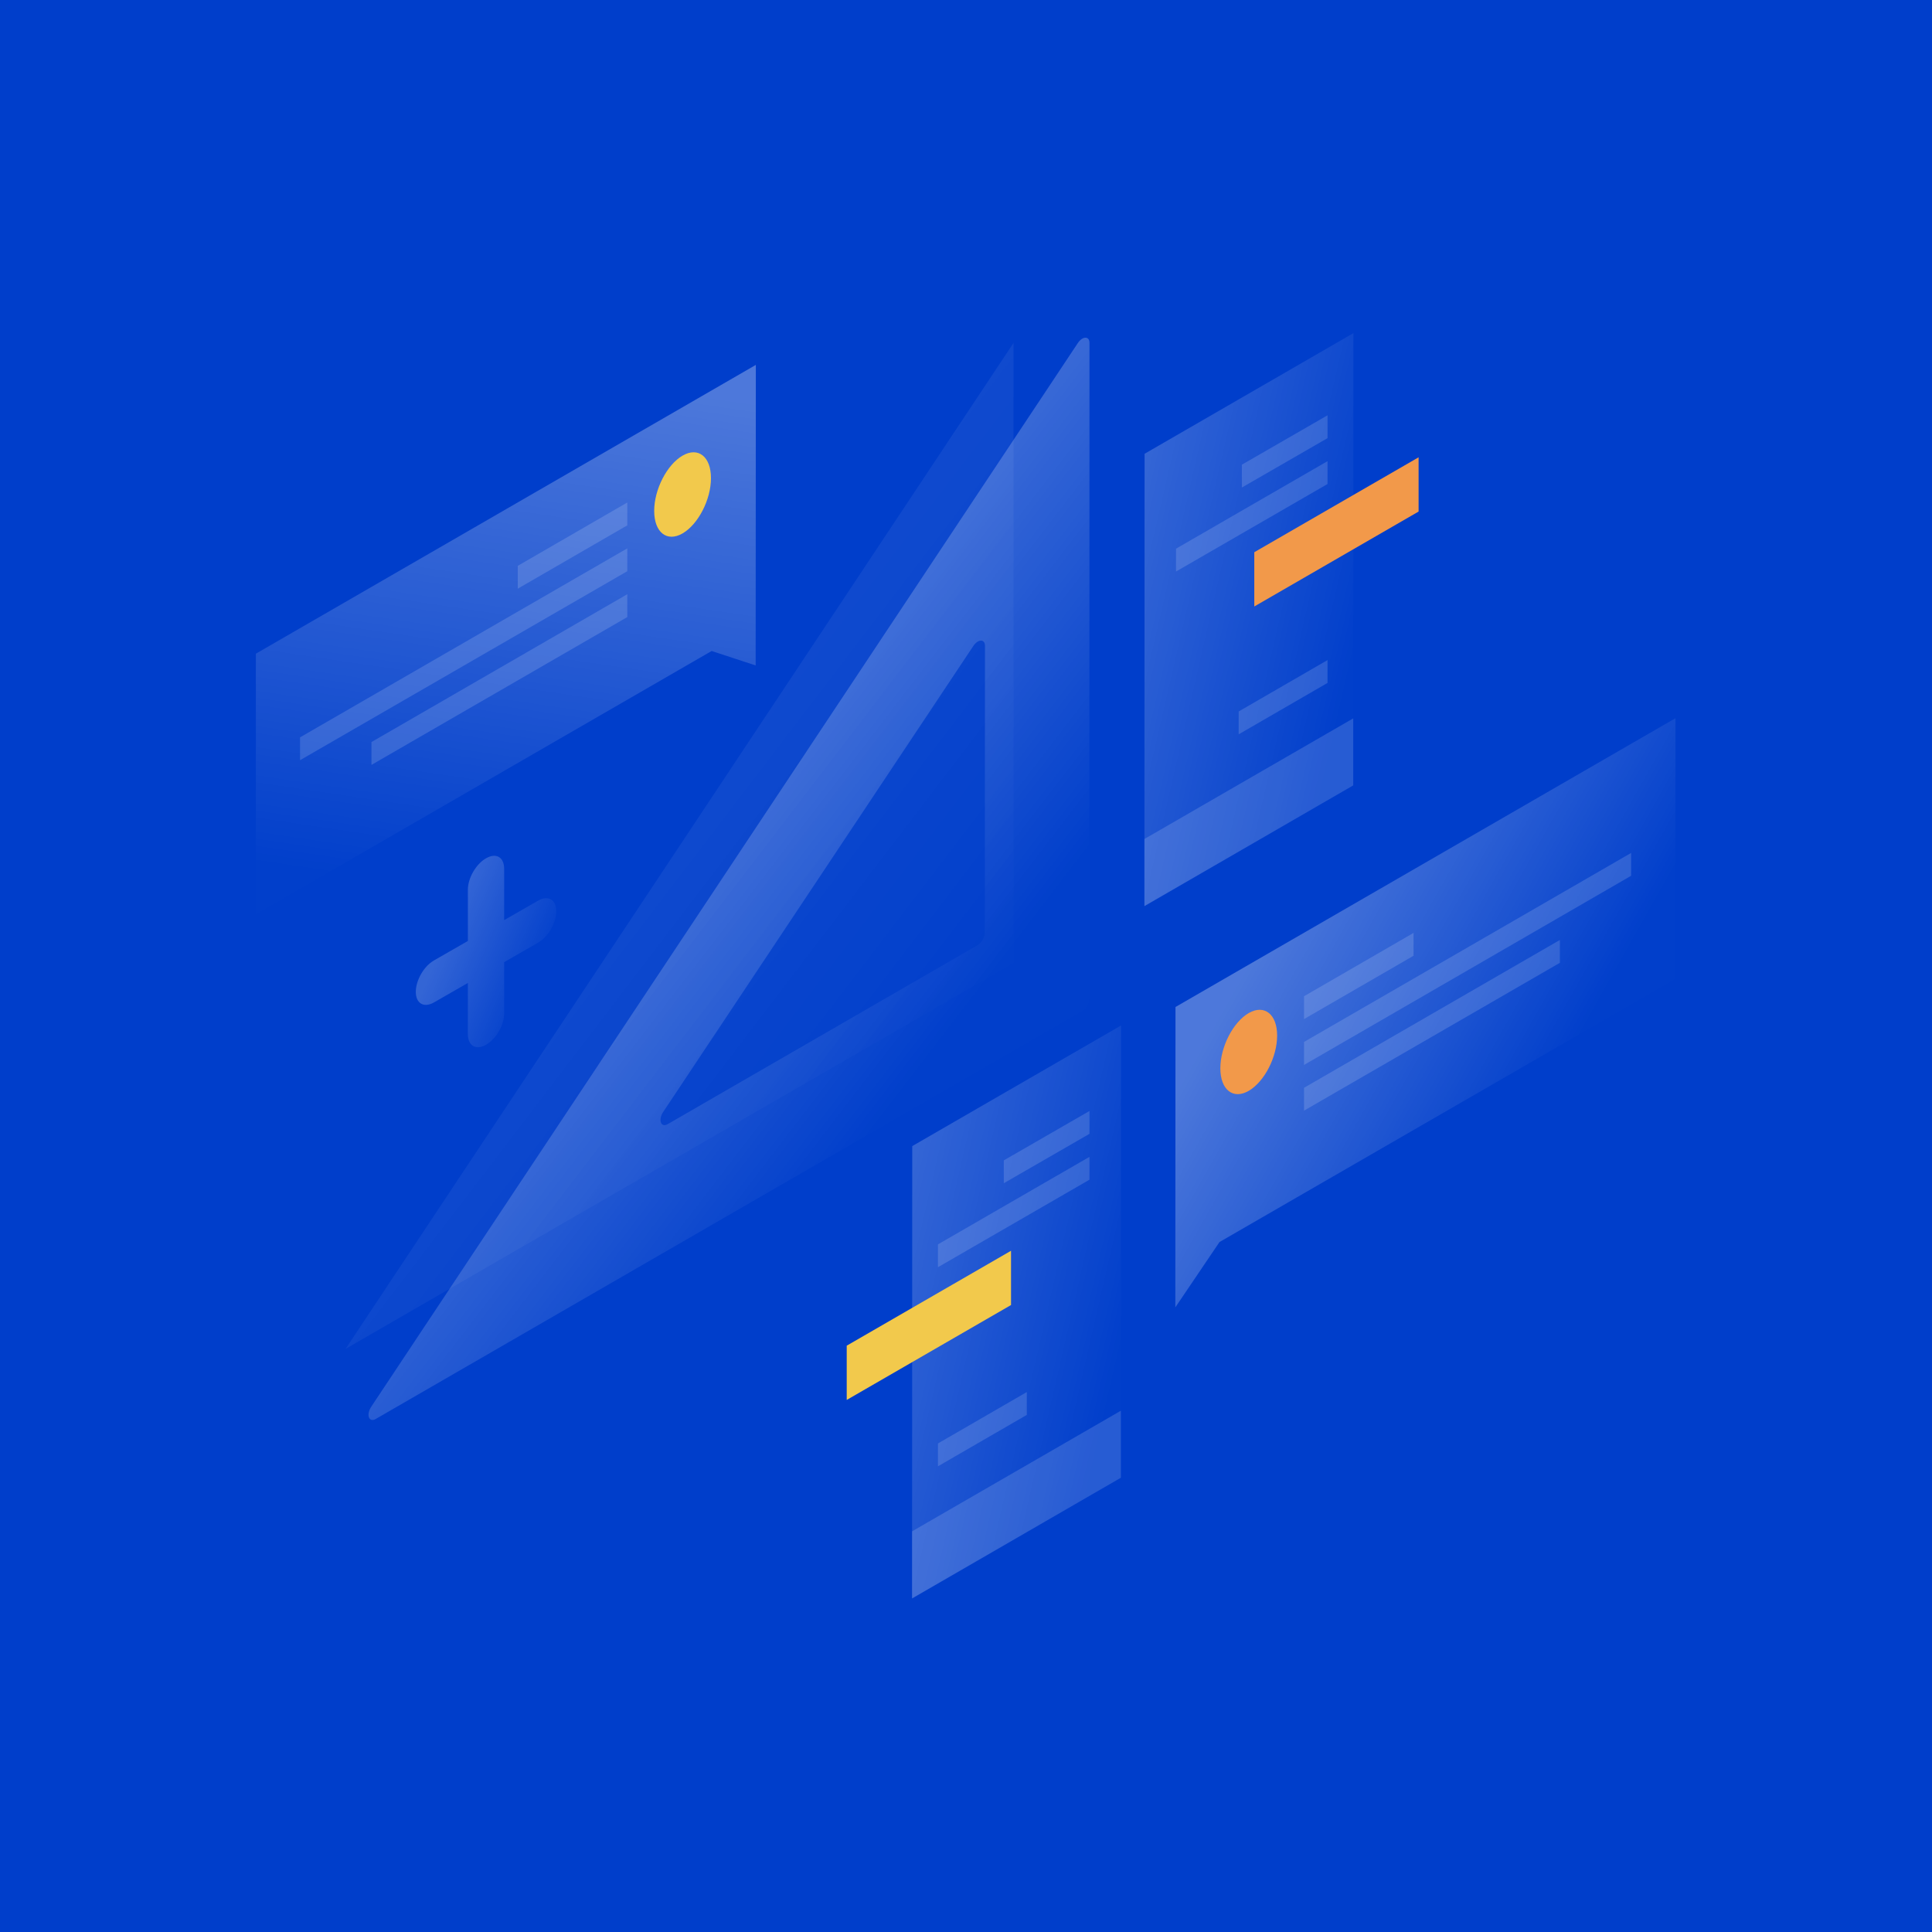<svg width="1150" height="1150" viewBox="0 0 1150 1150" fill="none" xmlns="http://www.w3.org/2000/svg">
<rect width="1150" height="1150" fill="white"/>
<rect width="1150" height="1150" fill="#003ECB"/>
<path opacity="0.1" d="M603.3 204.1L205.7 802.9L603.3 573.2V204.1Z" fill="url(#paint0_linear)"/>
<path opacity="0.4" fill-rule="evenodd" clip-rule="evenodd" d="M221 837.3C217.8 842.1 219.6 847 223.7 844.6L644.1 601.8C646.5 600.4 648.4 597.1 648.4 594.3L648.5 204.1C648.5 199.9 644.3 200 641.5 204.3L221 837.3ZM579.3 384.6C582.1 380.3 586.3 380.2 586.3 384.4L586.2 555.1C586.2 557.9 584.3 561.2 581.9 562.6L397.5 669.1C393.4 671.5 391.6 666.6 394.8 661.8L579.3 384.6Z" fill="url(#paint1_linear)"/>
<path opacity="0.3" d="M449.9 217.2L152.3 389.1V544.2L423.6 387.5L449.8 396.1L449.9 217.2Z" fill="url(#paint2_linear)"/>
<path fill-rule="evenodd" clip-rule="evenodd" d="M389.4 304.1C389.4 316.9 397 322.9 406.3 317.5C415.6 312.1 423.2 297.4 423.2 284.6C423.2 271.8 415.6 265.8 406.3 271.2C397 276.6 389.4 291.3 389.4 304.1Z" fill="#F2C94C"/>
<path opacity="0.15" d="M373.4 299.1L308.2 336.8V350.4L373.4 312.7V299.1Z" fill="white"/>
<path opacity="0.15" d="M373.4 326.4L178.6 438.9V452.5L373.4 340V326.4Z" fill="white"/>
<path opacity="0.15" d="M373.4 353.7L221.1 441.7V455.3L373.4 367.3V353.7Z" fill="white"/>
<path opacity="0.3" d="M699.7 599.4L997.3 427.5V582.6L725.9 739.3L699.6 778.2L699.7 599.4Z" fill="url(#paint3_linear)"/>
<path fill-rule="evenodd" clip-rule="evenodd" d="M760.2 616.4C760.2 629.2 752.6 643.9 743.3 649.3C734 654.7 726.4 648.7 726.4 635.9C726.4 623.1 734 608.4 743.3 603C752.6 597.7 760.2 603.7 760.2 616.4Z" fill="#F2994A"/>
<path opacity="0.15" d="M776.2 593L841.4 555.3V568.9L776.2 606.6V593Z" fill="white"/>
<path opacity="0.15" d="M776.2 620.2L970.9 507.7V521.3L776.2 633.9V620.2Z" fill="white"/>
<path opacity="0.15" d="M776.2 647.5L928.5 559.5V573.1L776.2 661.1V647.5Z" fill="white"/>
<path opacity="0.2" d="M805.6 198.3L681.3 270.1L681.2 539.4L805.5 467.6L805.6 198.3Z" fill="url(#paint4_linear)"/>
<path fill-rule="evenodd" clip-rule="evenodd" d="M844.4 272.2L746.6 328.7V361L844.4 304.5V272.2Z" fill="#F2994A"/>
<path opacity="0.15" d="M805.5 427.6L681.2 499.4V539.3L805.5 467.5V427.6Z" fill="white"/>
<path opacity="0.15" d="M790.2 247.2L739.2 276.6V290.2L790.2 260.8V247.2Z" fill="white"/>
<path opacity="0.15" d="M790.2 274.5L700 326.6V340.2L790.2 288.1V274.5Z" fill="white"/>
<path opacity="0.15" d="M737.3 423.5V437.1L790.2 406.5V392.9L737.3 423.5Z" fill="white"/>
<path opacity="0.2" d="M543 682.2L667.3 610.4L667.2 879.7L542.9 951.5L543 682.2Z" fill="url(#paint5_linear)"/>
<path fill-rule="evenodd" clip-rule="evenodd" d="M504 801L601.8 744.5V776.8L504 833.3V801Z" fill="#F2C94C"/>
<path opacity="0.15" d="M542.9 911.5L667.2 839.7V879.6L542.9 951.4V911.5Z" fill="white"/>
<path opacity="0.15" d="M648.5 661.3L597.5 690.7V704.3L648.5 674.9V661.3Z" fill="white"/>
<path opacity="0.15" d="M648.5 688.6L558.3 740.7V754.3L648.5 702.2V688.6Z" fill="white"/>
<path opacity="0.15" d="M611.2 828.6V842.2L558.3 872.8V859.2L611.2 828.6Z" fill="white"/>
<path opacity="0.2" d="M289.3 510.9C283.3 514.3 278.5 522.7 278.5 529.6V560.1L258.3 571.7C252.3 575.1 247.5 583.5 247.5 590.4C247.5 597.3 252.3 600.1 258.3 596.7L278.5 585.1V615.6C278.5 622.5 283.3 625.3 289.3 621.9C295.3 618.5 300.1 610.1 300.1 603.2V572.7L320.3 561.1C326.3 557.7 331.1 549.3 331.1 542.4C331.1 535.5 326.3 532.7 320.3 536.1L300.1 547.7V517.2C300.1 510.2 295.3 507.4 289.3 510.9Z" fill="url(#paint6_linear)"/>
<defs>
<linearGradient id="paint0_linear" x1="196.645" y1="499.571" x2="495.292" y2="727.492" gradientUnits="userSpaceOnUse">
<stop stop-color="white"/>
<stop offset="1" stop-color="white" stop-opacity="0.01"/>
</linearGradient>
<linearGradient id="paint1_linear" x1="216.615" y1="507.335" x2="518.647" y2="739.189" gradientUnits="userSpaceOnUse">
<stop stop-color="white"/>
<stop offset="0.896" stop-color="white" stop-opacity="0.01"/>
</linearGradient>
<linearGradient id="paint2_linear" x1="179.983" y1="201.242" x2="133.943" y2="512.116" gradientUnits="userSpaceOnUse">
<stop stop-color="white"/>
<stop offset="1" stop-color="white" stop-opacity="0.01"/>
</linearGradient>
<linearGradient id="paint3_linear" x1="713.574" y1="627.755" x2="881.61" y2="722.514" gradientUnits="userSpaceOnUse">
<stop stop-color="white"/>
<stop offset="1" stop-color="white" stop-opacity="0.01"/>
</linearGradient>
<linearGradient id="paint4_linear" x1="651.177" y1="415.215" x2="793.878" y2="448.07" gradientUnits="userSpaceOnUse">
<stop stop-color="white"/>
<stop offset="1" stop-color="white" stop-opacity="0.01"/>
</linearGradient>
<linearGradient id="paint5_linear" x1="512.812" y1="827.319" x2="655.513" y2="860.174" gradientUnits="userSpaceOnUse">
<stop stop-color="white"/>
<stop offset="1" stop-color="white" stop-opacity="0.01"/>
</linearGradient>
<linearGradient id="paint6_linear" x1="253.223" y1="585.55" x2="312.446" y2="610.706" gradientUnits="userSpaceOnUse">
<stop stop-color="white"/>
<stop offset="1" stop-color="white" stop-opacity="0.01"/>
</linearGradient>
</defs>
</svg>
